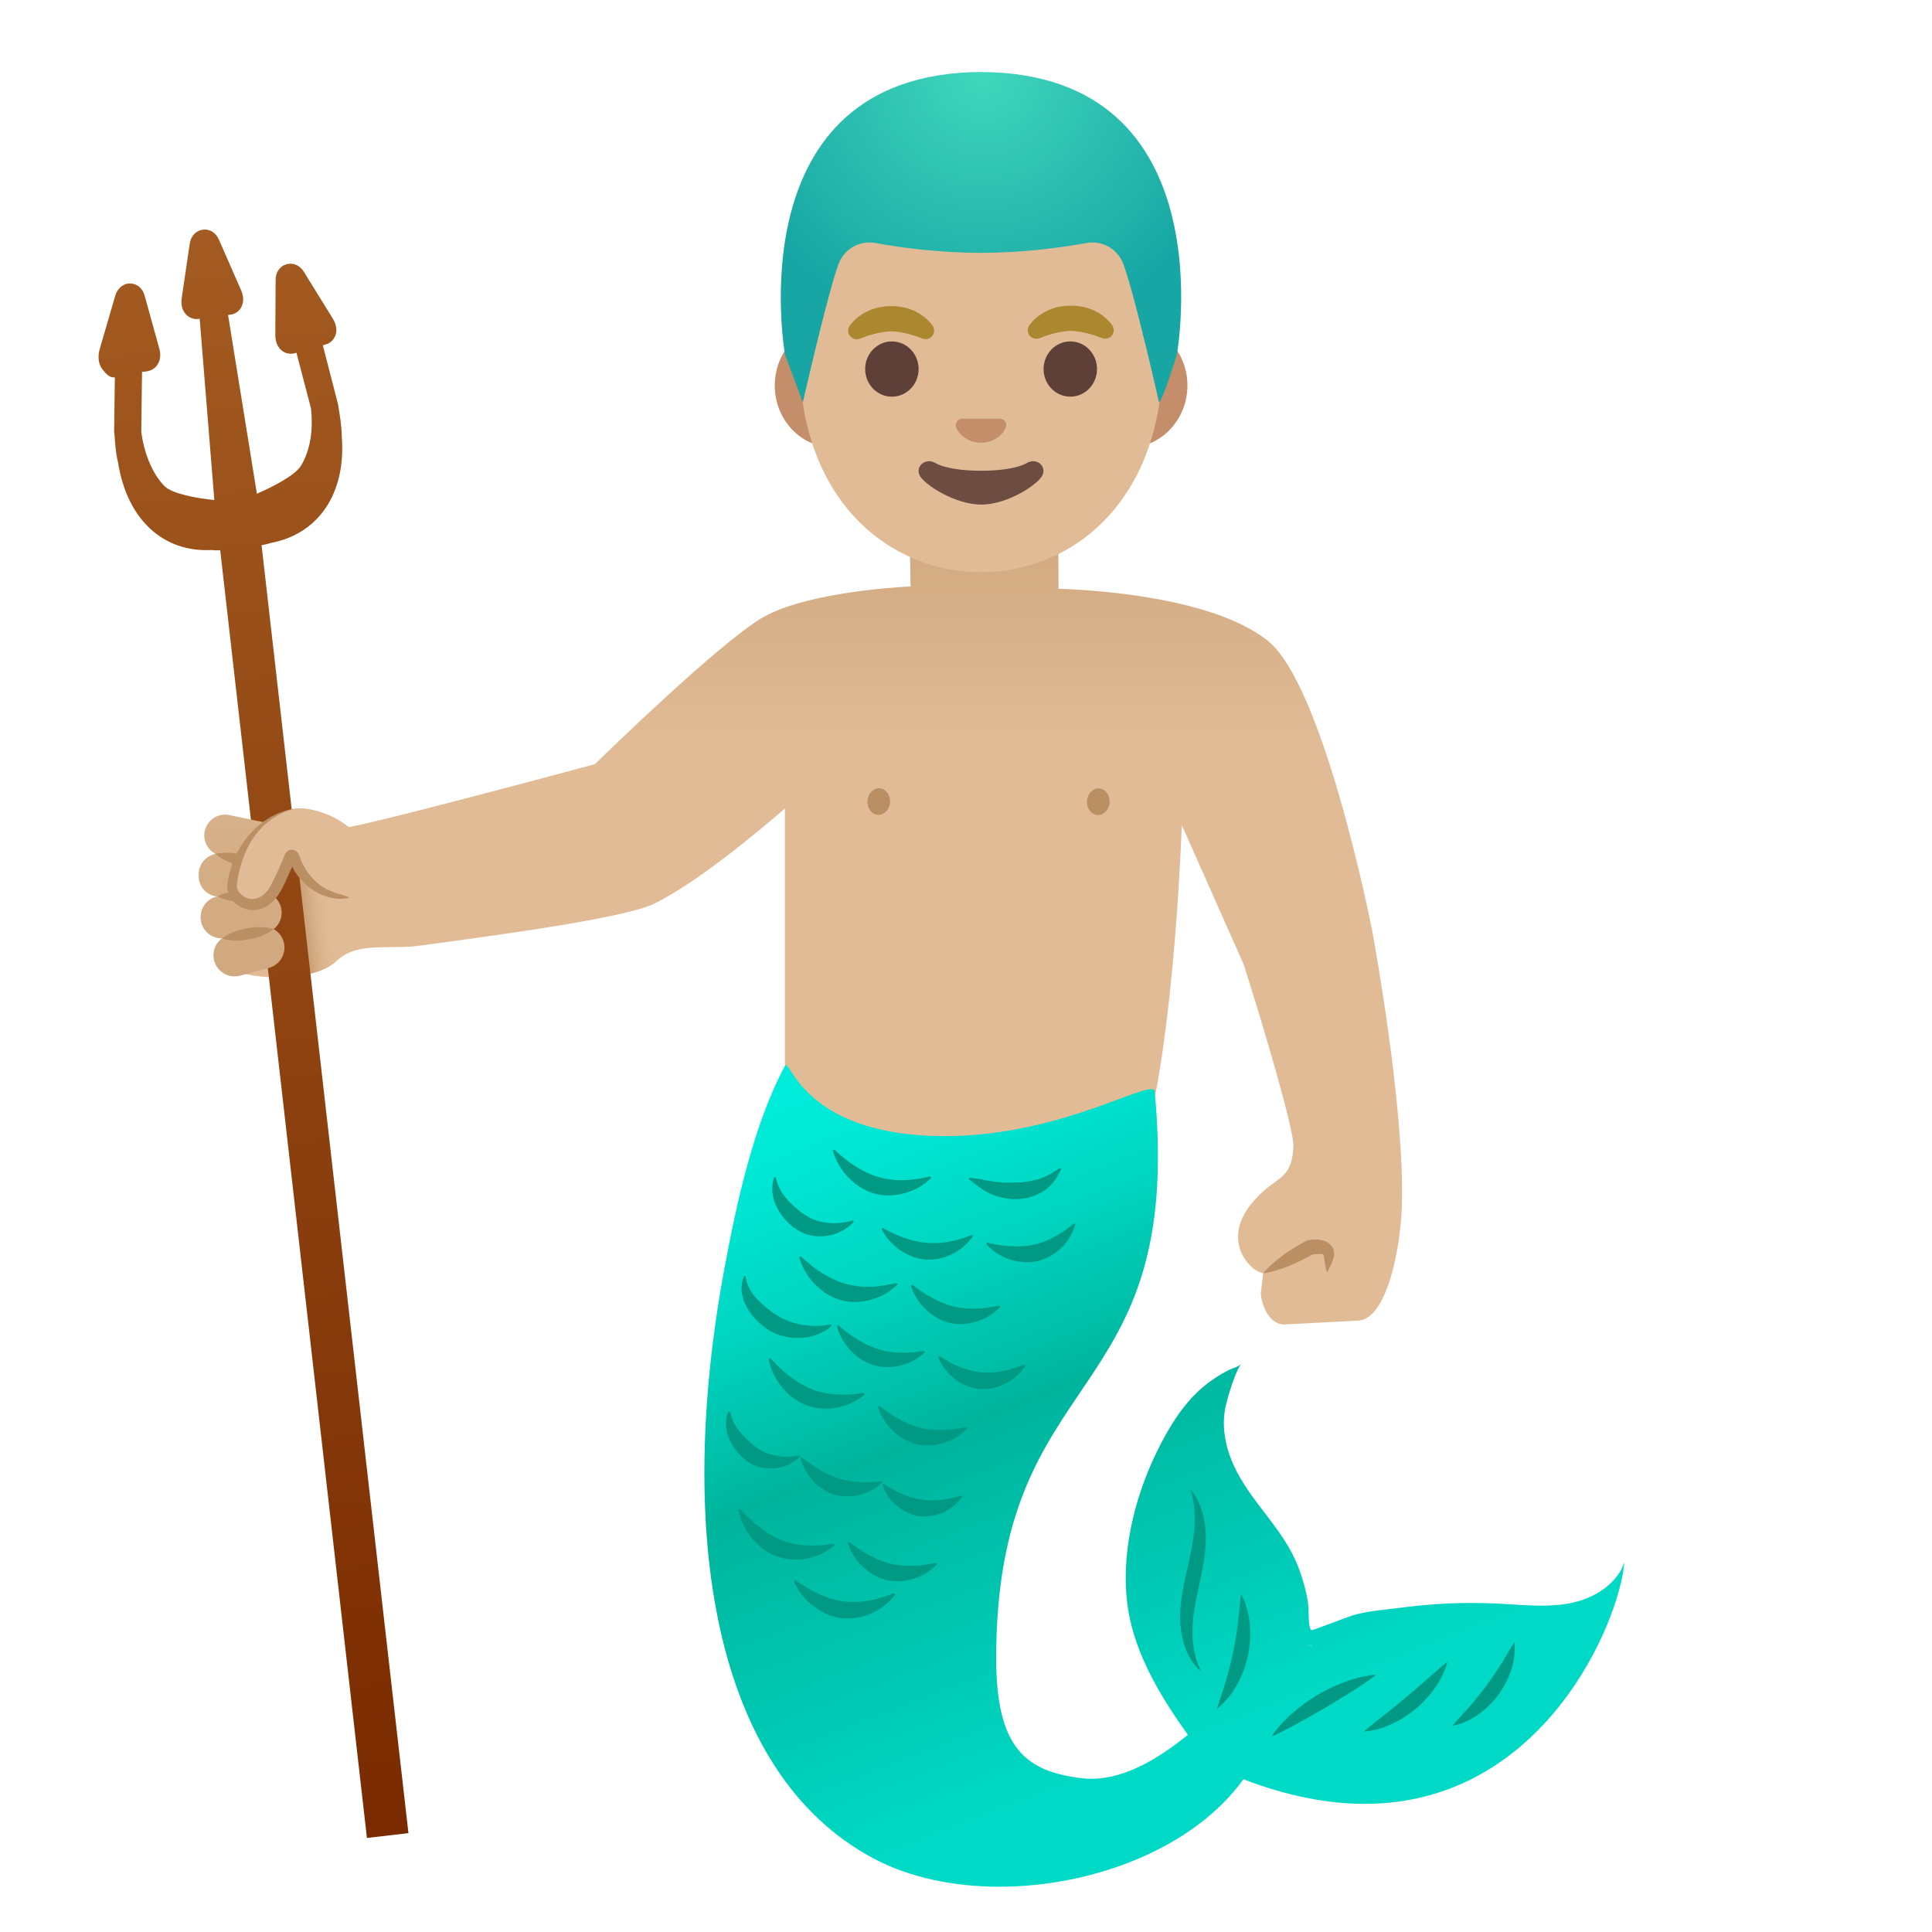 <svg enable-background="new 0 0 128 128" version="1.1" viewBox="0 0 128 128" xmlns="http://www.w3.org/2000/svg"><linearGradient id="g" x1="53.806" x2="53.806" y1="103.06" y2="58.889" gradientTransform="matrix(1 0 0 -1 0 130)" gradientUnits="userSpaceOnUse"><stop stop-color="#CCA47A" offset=".091"/><stop stop-color="#E0BB95" offset=".512"/></linearGradient><path d="m92.88 79.82c-0.09 3.06-1.03 7.47-2.82 7.67l-4.98 0.26c-0.97 0-1.49-1.23-1.55-2.06l0.16-1.34c-0.18-0.04-0.37-0.11-0.54-0.23-0.36-0.24-1.05-0.96-1.12-2-0.07-1.08 0.51-2.18 1.74-3.26 0.2-0.18 0.41-0.33 0.62-0.48 0.72-0.52 1.24-0.9 1.3-2.43 0.05-1.08-1.94-7.8-3.29-12.05l-4.1-9.23c-0.51 12.23-1.8 18.07-1.81 18.13-0.03 0.11-0.09 0.2-0.17 0.27l-13.92 11.47c-0.11 0.09-0.24 0.13-0.38 0.11-0.13-0.01-0.26-0.08-0.34-0.19l-9.58-12.75c-0.06-0.09-0.1-0.19-0.1-0.3v-17.84c-1.93 1.65-5.73 4.84-8.61 6.28-1.82 0.92-9.51 1.99-15.57 2.8-1.38 0.19-2.76 0-3.93 0.23-0.59 0.12-1.13 0.35-1.58 0.78-0.55 0.53-1.44 0.83-2.42 0.98-2 0.31-4.34-0.06-4.73-0.64-0.67-0.99-0.39-3.56-0.33-5.28 0.12-3.33 4.95-5.16 8.3-3.93 1.64-0.26 11.22-2.8 16.28-4.16 0.95-0.93 8.13-7.9 11-9.65 2.65-1.61 8.22-2.04 9.92-2.13l-0.2-10.03c0-0.15 0.06-0.29 0.16-0.38 0.11-0.1 0.25-0.15 0.4-0.13l8.96 1.02c0.25 0.03 0.44 0.24 0.44 0.5l0.04 9.18c2.09 0.06 10.15 0.5 13.85 3.43 3.68 2.92 6.8 18.55 6.93 19.21v0.01c0.09 0.47 2.15 11.68 1.97 18.16z" fill="url(#g)"/><path d="m74.82 21.44h-19.64c-2.12 0-3.85 1.85-3.85 4.1 0 2.26 1.73 4.1 3.85 4.1h19.64c2.12 0 3.85-1.85 3.85-4.1 0-2.26-1.74-4.1-3.85-4.1z" fill="#C48E6A"/><path d="m65 7.3c-6.25 0-12.04 6.69-12.04 16.31 0 9.57 5.97 14.3 12.04 14.3s12.04-4.73 12.04-14.3c0-9.63-5.79-16.31-12.04-16.31z" fill="#E0BB95"/><g fill="#5D4037"><ellipse cx="59.09" cy="24.45" rx="1.77" ry="1.83"/><ellipse cx="70.91" cy="24.45" rx="1.77" ry="1.83"/></g><path d="m66.39 27.77c-0.04-0.02-0.08-0.02-0.12-0.03h-2.54c-0.04 0-0.08 0.01-0.12 0.03-0.23 0.09-0.36 0.33-0.25 0.59 0.11 0.25 0.61 0.97 1.63 0.97s1.53-0.71 1.63-0.97c0.12-0.26 0-0.5-0.23-0.59z" fill="#C48E6A"/><path d="m68.02 30.68c-1.14 0.68-4.9 0.68-6.04 0-0.66-0.39-1.33 0.21-1.06 0.8s2.32 1.95 4.09 1.95 3.79-1.36 4.06-1.95c0.27-0.6-0.39-1.19-1.05-0.8z" fill="#6D4C41"/><radialGradient id="i" cx="65.093" cy="4.178" r="17.55" gradientTransform="translate(0 .677)" gradientUnits="userSpaceOnUse"><stop stop-color="#40D7BC" offset="0"/><stop stop-color="#17A6A4" offset="1"/></radialGradient><path d="m65.01 4.77c-0.01 0-0.01 0 0 0h-0.01c-16.33 0.08-12.99 18.73-12.99 18.73l1.18 3.16s1.64-7.22 2.37-9.18c0.37-0.99 1.4-1.57 2.44-1.38 1.6 0.29 4.15 0.65 6.96 0.65h0.06c2.81 0 5.36-0.36 6.96-0.65 1.04-0.19 2.07 0.39 2.44 1.38 0.74 1.96 2.37 9.18 2.37 9.18 0.31-0.31 1.18-3.16 1.18-3.16s3.36-18.65-12.96-18.73z" fill="url(#i)"/><linearGradient id="h" x1="62.931" x2="80.843" y1="62.06" y2="15.493" gradientTransform="matrix(1 0 0 -1 0 130)" gradientUnits="userSpaceOnUse"><stop stop-color="#00ECDA" offset="0"/><stop stop-color="#00E6D4" offset=".114"/><stop stop-color="#00D6C1" offset=".273"/><stop stop-color="#00BBA4" offset=".459"/><stop stop-color="#00B49C" offset=".5"/><stop stop-color="#00D9C5" offset="1"/></linearGradient><path d="m104.65 106.06c-0.2 0.06-0.4 0.11-0.6 0.15-0.63 0.13-1.28 0.17-1.92 0.17-0.91 0-1.83-0.08-2.74-0.13-0.63-0.03-1.25-0.05-1.88-0.05-1.56 0-3.12 0.11-4.67 0.31-1.07 0.14-2.19 0.21-3.22 0.51-0.26 0.08-2.6 0.98-2.69 0.98-0.3 0-0.19-1.34-0.28-1.9-0.13-0.76-0.33-1.47-0.6-2.19-0.98-2.65-3.24-4.39-4.36-6.93-0.52-1.18-0.77-2.53-0.49-3.8 0.15-0.68 0.68-2.43 1.05-2.83-0.18 0.2-0.58 0.29-0.82 0.41-0.64 0.32-1.24 0.72-1.78 1.18-1.29 1.11-2.2 2.61-2.95 4.13-1.56 3.13-2.51 7.04-1.96 10.55 0.48 3.05 2.2 5.85 3.96 8.32-1.87 1.51-4.11 2.91-6.4 2.91-0.21 0-0.42-0.01-0.63-0.04-3.67-0.44-5.67-1.94-5.67-7.94 0-19.75 12.5-16.44 10.5-37.56-0.01-0.11-0.09-0.15-0.24-0.15-1.19 0-6.69 3.11-13.65 3.11-0.34 0-0.69-0.01-1.03-0.02-8.04-0.36-9.13-4.68-9.51-4.68-0.02 0-0.05 0.02-0.07 0.06-2.06 3.82-3.21 9.12-4 13.38-3.25 17.46-0.78 33.46 9.88 39.12 2.39 1.27 5.31 1.87 8.33 1.87 6.25 0 12.91-2.58 16.17-7.12 2.97 1.14 5.64 1.63 8.03 1.63 11.86 0 16.87-12.02 17.21-15.99-0.45 1.27-1.66 2.14-2.97 2.54zm-17.75 2.94h0.05c-0.02 0.01-0.03 0.01-0.05 0.01h-0.27v-0.01h0.27z" fill="url(#h)"/><path d="m51.4 78.01s0.03 0.15 0.1 0.37c0.07 0.2 0.2 0.47 0.37 0.72 0.18 0.26 0.4 0.51 0.67 0.76 0.12 0.13 0.29 0.23 0.42 0.36 0.14 0.12 0.3 0.23 0.46 0.32 0.01 0.01 0.22 0.14 0.22 0.13 0.04 0.03 0.12 0.06 0.19 0.09 0.15 0.04 0.3 0.13 0.47 0.16 0.33 0.08 0.67 0.12 0.99 0.12 0.32-0.01 0.62-0.04 0.84-0.09 0.23-0.05 0.37-0.09 0.37-0.09l0.08 0.08s-0.08 0.1-0.25 0.24c-0.17 0.15-0.43 0.34-0.79 0.49-0.35 0.15-0.8 0.25-1.29 0.24-0.48-0.01-1.01-0.15-1.44-0.43-0.87-0.56-1.46-1.48-1.6-2.24-0.15-0.77 0.11-1.28 0.08-1.26l0.11 0.03z" fill="#009984"/><path d="m58.49 81.36s0.12 0.06 0.32 0.17c0.18 0.09 0.45 0.22 0.73 0.34 0.29 0.12 0.6 0.22 0.91 0.31 0.16 0.05 0.32 0.06 0.48 0.1 0.16 0.03 0.31 0.05 0.47 0.06 0.01 0.01 0.24 0.03 0.25 0.02 0.05 0.01 0.14 0 0.22 0 0.16-0.02 0.32 0 0.48-0.02 0.32-0.03 0.64-0.09 0.94-0.16 0.59-0.15 1.1-0.36 1.1-0.36l0.09 0.06s-0.06 0.1-0.19 0.25c-0.13 0.16-0.32 0.37-0.6 0.58s-0.63 0.41-1.04 0.56c-0.41 0.14-0.89 0.21-1.35 0.18-0.94-0.09-1.77-0.61-2.24-1.11-0.24-0.25-0.41-0.48-0.51-0.66-0.1-0.17-0.15-0.27-0.15-0.27l0.09-0.05z" fill="#009984"/><path d="m60.46 85.12s0.1 0.08 0.29 0.22c0.16 0.12 0.41 0.29 0.66 0.45 0.27 0.16 0.56 0.31 0.85 0.45 0.15 0.07 0.31 0.11 0.45 0.18 0.15 0.06 0.3 0.1 0.45 0.13 0.01 0.01 0.23 0.06 0.25 0.06 0.05 0.01 0.13 0.02 0.21 0.03 0.16 0.01 0.32 0.05 0.48 0.05 0.32 0.02 0.65 0.01 0.96-0.01 0.6-0.05 1.14-0.18 1.14-0.18l0.08 0.08s-0.08 0.09-0.23 0.22c-0.15 0.14-0.38 0.31-0.68 0.48-0.3 0.16-0.69 0.31-1.12 0.39s-0.91 0.07-1.36-0.03c-0.92-0.23-1.65-0.88-2.04-1.45-0.2-0.28-0.33-0.54-0.4-0.73-0.08-0.19-0.11-0.29-0.11-0.29l0.12-0.05z" fill="#009984"/><path d="m65.42 82.33s0.13 0.03 0.35 0.08c0.2 0.04 0.49 0.09 0.79 0.13 0.31 0.03 0.64 0.04 0.96 0.04 0.16 0 0.33-0.04 0.49-0.04 0.16-0.01 0.32-0.04 0.46-0.08 0.01 0 0.24-0.04 0.25-0.05 0.05-0.01 0.13-0.04 0.2-0.06 0.14-0.06 0.31-0.09 0.45-0.17 0.3-0.13 0.58-0.28 0.85-0.44 0.25-0.16 0.49-0.33 0.65-0.46 0.17-0.14 0.27-0.22 0.27-0.22l0.11 0.03s-0.03 0.11-0.1 0.3-0.19 0.46-0.38 0.75c-0.2 0.29-0.47 0.59-0.83 0.85-0.35 0.26-0.79 0.47-1.24 0.57-0.93 0.2-1.88-0.07-2.48-0.42-0.3-0.17-0.53-0.36-0.67-0.5-0.15-0.14-0.22-0.23-0.22-0.23l0.09-0.08z" fill="#009984"/><path d="m49.4 84.55c0.01-0.01 0.01 0.17 0.08 0.39 0.06 0.21 0.19 0.49 0.37 0.75 0.09 0.13 0.21 0.26 0.32 0.39 0.13 0.12 0.27 0.26 0.41 0.39 0.15 0.13 0.31 0.25 0.47 0.38 0.15 0.13 0.36 0.25 0.51 0.34 0.13 0.09 0.18 0.11 0.25 0.15 0.08 0.03 0.17 0.08 0.26 0.11 0.17 0.08 0.36 0.15 0.55 0.2 0.19 0.03 0.38 0.11 0.57 0.13s0.37 0.05 0.55 0.06c0.35 0.02 0.67 0 0.91-0.03s0.39-0.06 0.39-0.06l0.07 0.09s-0.1 0.09-0.3 0.23-0.5 0.3-0.89 0.42-0.87 0.18-1.38 0.14-1.06-0.18-1.53-0.46c-0.94-0.57-1.65-1.49-1.82-2.31-0.1-0.4-0.06-0.76 0-0.99 0.06-0.24 0.12-0.35 0.12-0.35l0.09 0.03z" fill="#009984"/><path d="m55.53 87.8s0.1 0.08 0.28 0.23c0.16 0.13 0.39 0.31 0.64 0.48 0.26 0.17 0.54 0.34 0.83 0.5 0.14 0.08 0.3 0.13 0.44 0.2 0.15 0.07 0.3 0.12 0.45 0.16 0.01 0.01 0.23 0.08 0.24 0.08 0.05 0.02 0.13 0.03 0.21 0.05 0.16 0.02 0.31 0.07 0.48 0.08 0.32 0.04 0.65 0.05 0.96 0.04 0.3-0.01 0.59-0.04 0.8-0.07 0.22-0.03 0.35-0.05 0.35-0.05l0.08 0.08s-0.08 0.08-0.24 0.21-0.39 0.29-0.71 0.44c-0.62 0.3-1.58 0.49-2.49 0.21-0.9-0.28-1.6-0.97-1.96-1.56-0.18-0.29-0.3-0.56-0.36-0.75-0.07-0.19-0.09-0.3-0.09-0.3l0.09-0.03z" fill="#009984"/><path d="m62.25 89.85s0.11 0.07 0.3 0.19c0.17 0.1 0.42 0.24 0.68 0.37 0.27 0.12 0.57 0.24 0.86 0.33 0.15 0.05 0.3 0.06 0.45 0.11 0.15 0.03 0.29 0.05 0.44 0.06 0.19 0.02 0.28 0.03 0.44 0.03 0.15-0.02 0.3 0 0.46-0.02 0.31-0.03 0.62-0.09 0.91-0.16 0.57-0.15 1.07-0.36 1.07-0.36l0.09 0.06s-0.06 0.1-0.18 0.25c-0.12 0.16-0.31 0.37-0.57 0.58s-0.61 0.42-1.01 0.56-0.86 0.21-1.32 0.18c-0.93-0.1-1.71-0.65-2.14-1.17-0.22-0.26-0.36-0.5-0.45-0.68s-0.13-0.28-0.13-0.28l0.1-0.05z" fill="#009984"/><path d="m48.38 93.55s0.03 0.15 0.09 0.35c0.06 0.18 0.18 0.44 0.33 0.67 0.17 0.24 0.36 0.47 0.59 0.7 0.11 0.12 0.26 0.22 0.37 0.34 0.13 0.11 0.26 0.22 0.4 0.31 0 0 0.19 0.14 0.19 0.13 0.03 0.02 0.1 0.06 0.16 0.09 0.13 0.05 0.26 0.14 0.4 0.17 0.29 0.09 0.59 0.16 0.89 0.19 0.29 0.02 0.58 0.01 0.78-0.02 0.22-0.03 0.35-0.05 0.35-0.05l0.08 0.08s-0.08 0.09-0.25 0.21c-0.16 0.13-0.42 0.29-0.75 0.41-0.34 0.12-0.75 0.19-1.2 0.15-0.44-0.03-0.92-0.19-1.32-0.47-0.77-0.57-1.28-1.44-1.37-2.15-0.1-0.72 0.16-1.18 0.14-1.17l0.12 0.06z" fill="#009984"/><path d="m53.13 96.56s0.1 0.08 0.27 0.21c0.15 0.11 0.38 0.27 0.61 0.43 0.24 0.15 0.51 0.3 0.77 0.43 0.13 0.07 0.28 0.11 0.4 0.18 0.13 0.06 0.27 0.1 0.4 0.14 0 0.01 0.21 0.07 0.22 0.07 0.04 0.02 0.11 0.03 0.19 0.04 0.14 0.01 0.28 0.07 0.43 0.08 0.29 0.04 0.59 0.06 0.87 0.07 0.56 0 1.08-0.07 1.08-0.07l0.08 0.08s-0.08 0.08-0.22 0.19c-0.14 0.12-0.36 0.27-0.65 0.41-0.57 0.28-1.47 0.45-2.31 0.2-0.84-0.26-1.48-0.9-1.81-1.44-0.17-0.27-0.28-0.52-0.34-0.7s-0.09-0.28-0.09-0.28l0.1-0.04z" fill="#009984"/><path d="m58.55 98.31s0.1 0.07 0.28 0.18c0.16 0.1 0.39 0.23 0.63 0.35 0.25 0.12 0.52 0.23 0.78 0.32 0.13 0.05 0.27 0.06 0.4 0.11 0.13 0.04 0.26 0.06 0.38 0.07 0.18 0.03 0.24 0.04 0.39 0.05 0.13-0.01 0.27 0.02 0.41 0.01 0.28-0.01 0.56-0.03 0.84-0.07 0.53-0.09 1.02-0.25 1.02-0.25l0.09 0.07s-0.06 0.09-0.18 0.22c-0.12 0.14-0.3 0.33-0.55 0.51s-0.58 0.36-0.96 0.47-0.81 0.15-1.23 0.1c-0.85-0.14-1.55-0.7-1.92-1.19-0.19-0.25-0.31-0.48-0.38-0.65s-0.1-0.26-0.1-0.26l0.1-0.04z" fill="#009984"/><path d="m55.28 76.17s0.11 0.1 0.29 0.26c0.17 0.15 0.42 0.35 0.69 0.56 0.28 0.2 0.6 0.4 0.93 0.58 0.16 0.09 0.35 0.15 0.51 0.24 0.17 0.07 0.34 0.13 0.52 0.17 0.02 0.01 0.25 0.08 0.28 0.08 0.06 0.02 0.16 0.03 0.25 0.05 0.18 0.01 0.37 0.06 0.55 0.07 0.37 0.02 0.74 0.01 1.08-0.02 0.34-0.04 0.65-0.09 0.88-0.14 0.24-0.05 0.37-0.08 0.37-0.08l0.08 0.08s-0.09 0.09-0.26 0.24-0.43 0.34-0.77 0.51-0.78 0.32-1.26 0.39-1.01 0.05-1.51-0.09c-1.01-0.29-1.8-1.05-2.21-1.69-0.21-0.32-0.34-0.62-0.42-0.83s-0.11-0.33-0.11-0.33l0.11-0.05z" fill="#009984"/><path d="m64.25 78.03s0.14 0.01 0.36 0.04c0.21 0.03 0.52 0.08 0.83 0.15 0.32 0.05 0.65 0.1 0.97 0.12 0.16 0.02 0.33 0 0.49 0.01s0.36-0.01 0.51-0.01c0.12 0 0.22 0 0.27-0.01 0.07 0 0.16-0.02 0.23-0.03 0.16-0.02 0.31-0.03 0.46-0.07 0.14-0.05 0.3-0.06 0.44-0.11s0.28-0.1 0.42-0.16c0.26-0.12 0.51-0.27 0.69-0.38 0.19-0.12 0.29-0.19 0.29-0.19l0.1 0.04s-0.04 0.11-0.13 0.28c-0.09 0.18-0.23 0.43-0.46 0.69-0.22 0.26-0.54 0.52-0.93 0.71s-0.85 0.3-1.31 0.33c-0.93 0.06-1.84-0.26-2.4-0.65-0.57-0.38-0.9-0.69-0.9-0.69l0.07-0.07z" fill="#009984"/><path d="m53.05 83.23s0.11 0.1 0.29 0.26c0.17 0.15 0.42 0.35 0.69 0.56 0.28 0.2 0.6 0.4 0.93 0.58 0.16 0.09 0.35 0.15 0.51 0.24 0.17 0.07 0.34 0.13 0.52 0.17 0.02 0.01 0.25 0.08 0.28 0.08 0.06 0.02 0.16 0.03 0.25 0.05 0.18 0.01 0.37 0.06 0.55 0.07 0.37 0.02 0.74 0.01 1.08-0.02 0.34-0.04 0.65-0.09 0.88-0.14 0.24-0.05 0.37-0.08 0.37-0.08l0.08 0.08s-0.09 0.09-0.26 0.24-0.43 0.34-0.77 0.51-0.78 0.32-1.26 0.39-1.01 0.05-1.51-0.09c-1.01-0.29-1.8-1.05-2.21-1.69-0.21-0.32-0.34-0.62-0.42-0.83s-0.11-0.33-0.11-0.33l0.11-0.05z" fill="#009984"/><path d="m58.28 93.16s0.1 0.08 0.29 0.22c0.16 0.12 0.41 0.29 0.66 0.45 0.27 0.16 0.56 0.31 0.85 0.45 0.15 0.07 0.31 0.11 0.45 0.18 0.15 0.06 0.3 0.1 0.45 0.13 0.01 0.01 0.23 0.06 0.25 0.06 0.05 0.01 0.13 0.02 0.21 0.03 0.16 0.01 0.32 0.05 0.48 0.05 0.32 0.02 0.65 0.01 0.96-0.01 0.6-0.05 1.14-0.18 1.14-0.18l0.08 0.08s-0.08 0.09-0.23 0.22c-0.15 0.14-0.38 0.31-0.68 0.48-0.3 0.16-0.69 0.31-1.12 0.39s-0.91 0.07-1.36-0.03c-0.92-0.23-1.65-0.88-2.04-1.45-0.2-0.28-0.33-0.54-0.4-0.73-0.08-0.19-0.11-0.29-0.11-0.29l0.12-0.05z" fill="#009984"/><path d="m51.05 89.99s0.1 0.1 0.27 0.29c0.15 0.16 0.39 0.39 0.64 0.61 0.26 0.23 0.57 0.45 0.88 0.66 0.15 0.11 0.33 0.18 0.49 0.28 0.16 0.09 0.33 0.17 0.5 0.22 0.01 0.01 0.25 0.1 0.28 0.1 0.06 0.02 0.15 0.05 0.24 0.07 0.18 0.03 0.36 0.1 0.54 0.11 0.37 0.05 0.74 0.07 1.08 0.07 0.34-0.01 0.65-0.03 0.88-0.07 0.24-0.03 0.38-0.05 0.38-0.05l0.07 0.09s-0.1 0.09-0.28 0.22-0.46 0.3-0.82 0.45c-0.36 0.14-0.8 0.26-1.29 0.28-0.48 0.03-1.01-0.05-1.5-0.22-0.98-0.38-1.71-1.2-2.06-1.88-0.18-0.34-0.29-0.64-0.35-0.86s-0.08-0.34-0.08-0.34l0.13-0.03z" fill="#009984"/><path d="m56.28 102.16s0.1 0.08 0.29 0.22c0.16 0.12 0.41 0.29 0.66 0.45 0.27 0.16 0.56 0.31 0.85 0.45 0.15 0.07 0.31 0.11 0.45 0.18 0.15 0.06 0.3 0.1 0.45 0.13 0.01 0.01 0.23 0.06 0.25 0.06 0.05 0.01 0.13 0.02 0.21 0.03 0.16 0.01 0.32 0.05 0.48 0.05 0.32 0.02 0.65 0.01 0.96-0.01 0.6-0.05 1.14-0.18 1.14-0.18l0.08 0.08s-0.08 0.09-0.23 0.22c-0.15 0.14-0.38 0.31-0.68 0.48-0.3 0.16-0.69 0.31-1.12 0.39s-0.91 0.07-1.36-0.03c-0.92-0.23-1.65-0.88-2.04-1.45-0.2-0.28-0.33-0.54-0.4-0.73-0.08-0.19-0.11-0.29-0.11-0.29l0.12-0.05z" fill="#009984"/><path d="m49.05 99.99s0.1 0.1 0.27 0.29c0.15 0.16 0.39 0.39 0.64 0.61 0.26 0.23 0.57 0.45 0.88 0.66 0.15 0.11 0.33 0.18 0.49 0.28 0.16 0.09 0.33 0.17 0.5 0.22 0.01 0.01 0.25 0.1 0.28 0.1 0.06 0.02 0.15 0.05 0.24 0.07 0.18 0.03 0.36 0.1 0.54 0.11 0.37 0.05 0.74 0.07 1.08 0.07 0.34-0.01 0.65-0.03 0.88-0.07 0.24-0.03 0.38-0.05 0.38-0.05l0.07 0.09s-0.1 0.09-0.28 0.22-0.46 0.3-0.82 0.45c-0.36 0.14-0.8 0.26-1.29 0.28-0.48 0.03-1.01-0.05-1.5-0.22-0.98-0.38-1.71-1.2-2.06-1.88-0.18-0.34-0.29-0.64-0.35-0.86s-0.08-0.34-0.08-0.34l0.13-0.03z" fill="#009984"/><path d="m52.69 104.69s0.12 0.08 0.32 0.22c0.19 0.12 0.47 0.29 0.76 0.46 0.31 0.16 0.65 0.31 1 0.45 0.17 0.07 0.36 0.1 0.54 0.16 0.18 0.05 0.36 0.09 0.54 0.1 0.02 0.01 0.26 0.04 0.29 0.04 0.07 0.01 0.16 0.01 0.25 0.01 0.18-0.01 0.37 0.02 0.56-0.01 0.37-0.03 0.73-0.09 1.07-0.17 0.33-0.09 0.63-0.18 0.85-0.26 0.23-0.09 0.36-0.13 0.36-0.13l0.09 0.07s-0.07 0.1-0.22 0.27-0.38 0.4-0.7 0.62-0.72 0.43-1.19 0.56c-0.46 0.13-1 0.18-1.51 0.12-1.04-0.15-1.93-0.79-2.43-1.37-0.25-0.29-0.43-0.56-0.53-0.76-0.11-0.2-0.15-0.31-0.15-0.31l0.1-0.07z" fill="#009984"/><path d="m84.24 115.05s0.28-0.45 0.82-1.01 1.35-1.22 2.23-1.75c0.89-0.52 1.86-0.92 2.61-1.11 0.75-0.21 1.28-0.23 1.28-0.23s-0.41 0.34-1.05 0.75c-0.63 0.42-1.48 0.94-2.34 1.45-0.86 0.5-1.72 0.99-2.4 1.34-0.65 0.36-1.15 0.56-1.15 0.56z" fill="#009984"/><path d="m90.36 114.72s0.37-0.33 0.9-0.74c0.54-0.42 1.23-0.97 1.9-1.54 0.68-0.56 1.34-1.15 1.85-1.6s0.89-0.75 0.89-0.75-0.1 0.48-0.44 1.11c-0.33 0.63-0.93 1.4-1.66 2.01-0.37 0.3-0.76 0.58-1.16 0.79-0.39 0.21-0.77 0.38-1.12 0.49-0.67 0.21-1.16 0.23-1.16 0.23z" fill="#009984"/><path d="m96.21 114.34s0.07-0.09 0.21-0.24c0.13-0.14 0.32-0.35 0.55-0.6 0.44-0.48 0.99-1.12 1.49-1.8 0.5-0.67 0.96-1.38 1.29-1.94s0.58-0.97 0.58-0.97 0.08 0.47-0.04 1.16c-0.05 0.35-0.17 0.74-0.34 1.15s-0.42 0.81-0.68 1.2c-0.29 0.37-0.61 0.72-0.95 1s-0.68 0.51-1 0.66c-0.65 0.33-1.11 0.38-1.11 0.38z" fill="#009984"/><path d="m80.63 113.2s0.03-0.13 0.11-0.34c0.07-0.21 0.16-0.5 0.28-0.86 0.23-0.7 0.49-1.62 0.68-2.55 0.2-0.93 0.32-1.87 0.39-2.61 0.07-0.73 0.13-1.25 0.13-1.25s0.27 0.45 0.45 1.22c0.1 0.38 0.15 0.83 0.16 1.32s-0.05 1.01-0.14 1.53c-0.12 0.51-0.27 1.01-0.48 1.46-0.21 0.44-0.43 0.84-0.67 1.15-0.49 0.63-0.91 0.93-0.91 0.93z" fill="#009984"/><path d="m79.59 110.75s-0.16-0.12-0.39-0.39-0.52-0.71-0.71-1.3c-0.2-0.59-0.31-1.31-0.3-2.08 0.01-0.39 0.04-0.77 0.1-1.17 0.06-0.39 0.13-0.78 0.21-1.17 0.17-0.77 0.35-1.51 0.48-2.21 0.12-0.69 0.18-1.34 0.18-1.9-0.01-0.56-0.08-1.03-0.16-1.36s-0.15-0.52-0.15-0.52 0.14 0.14 0.33 0.44 0.42 0.77 0.55 1.37c0.14 0.6 0.19 1.32 0.13 2.09-0.05 0.76-0.22 1.54-0.37 2.3-0.09 0.38-0.17 0.75-0.24 1.12-0.06 0.36-0.14 0.73-0.18 1.07-0.08 0.69-0.09 1.34-0.02 1.89 0.06 0.55 0.2 1.01 0.32 1.33 0.12 0.3 0.22 0.49 0.22 0.49z" fill="#009984"/><linearGradient id="b" x1="20.262" x2="23.257" y1="69.25" y2="69.588" gradientTransform="matrix(1 0 0 -1 0 130)" gradientUnits="userSpaceOnUse"><stop stop-color="#CCA47A" offset="0"/><stop stop-color="#E0BB95" stop-opacity="0" offset=".575"/></linearGradient><path d="m23.89 62.88c-0.59 0.12-1.13 0.35-1.58 0.78-0.55 0.53-1.44 0.83-2.42 0.98l-0.78 0.04 0.16-7.67s1.42 2.49 3.9 2.46l0.72 3.41z" fill="url(#b)"/><linearGradient id="a" x1="13.504" x2="26.062" y1="114.79" y2="9.584" gradientTransform="matrix(1 0 0 -1 0 130)" gradientUnits="userSpaceOnUse"><stop stop-color="#A35B21" offset="0"/><stop stop-color="#7A2B00" offset="1"/></linearGradient><path d="m17.33 36.12c0.25-0.05 0.48-0.1 0.58-0.14 3.23-0.6 5.04-3.34 4.73-7.1 0-0.64-0.13-1.38-0.2-1.82-0.02-0.12-0.03-0.21-0.04-0.26l-1.01-3.92 0.34-0.11c0.24-0.12 0.43-0.34 0.51-0.6 0.1-0.32 0.03-0.7-0.19-1.06l-1.91-3.09c-0.35-0.57-0.92-0.64-1.3-0.46-0.18 0.08-0.57 0.34-0.58 0.99l-0.02 3.64c0 0.46 0.16 0.83 0.45 1.05 0.24 0.19 0.56 0.24 0.84 0.16l0.11-0.03 0.96 3.67c0.17 1.47-0.06 2.82-0.65 3.8-0.36 0.62-1.81 1.39-2.93 1.87l-1.91-11.84 0.3-0.05c0.27-0.08 0.49-0.27 0.6-0.52 0.15-0.31 0.13-0.69-0.04-1.08l-1.46-3.33c-0.27-0.62-0.83-0.77-1.23-0.64-0.18 0.06-0.61 0.25-0.71 0.9l-0.53 3.59c-0.07 0.45 0.04 0.85 0.3 1.11 0.22 0.22 0.53 0.32 0.81 0.28l0.08-0.01 0.97 12.01c-1.2-0.12-2.81-0.42-3.31-0.93-0.77-0.78-1.35-2.15-1.53-3.6l0.05-3.97 0.23-0.01 0.13-0.03c0.27-0.04 0.52-0.2 0.67-0.44 0.25-0.38 0.18-0.84 0.11-1.07l-0.97-3.5c-0.18-0.64-0.69-0.85-1.12-0.79-0.19 0.03-0.65 0.2-0.83 0.82l-1.03 3.54c-0.13 0.44-0.08 0.95 0.14 1.25 0.18 0.25 0.46 0.6 0.76 0.6h0.11l-0.05 3.69 0.01-0.09c0.01 0.05 0.01 0.14 0.02 0.25 0.03 0.45 0.08 1.2 0.23 1.78 0.59 3.77 2.98 5.98 6.2 5.81 0.15 0.02 0.34 0.03 0.57 0.02l9.72 85.31 2.75-0.32-9.73-85.33z" fill="url(#a)"/><path d="m83.69 84.36c0.4-0.48 0.86-0.86 1.33-1.21 0.48-0.34 0.97-0.65 1.49-0.92l0.07-0.04 0.05-0.01c0.29-0.06 0.55-0.08 0.85-0.03 0.28 0.04 0.72 0.2 0.86 0.64 0.07 0.2 0.05 0.37 0.02 0.52-0.04 0.13-0.08 0.23-0.12 0.34-0.09 0.22-0.19 0.44-0.32 0.66-0.09-0.24-0.12-0.48-0.16-0.72-0.02-0.11-0.02-0.25-0.04-0.34-0.02-0.08-0.04-0.14-0.07-0.15-0.04-0.01-0.1-0.03-0.27-0.03-0.15 0.01-0.37 0.03-0.52 0.07l0.12-0.05c-0.5 0.3-1.03 0.55-1.57 0.78-0.54 0.21-1.1 0.4-1.72 0.49z" fill="#BA8F63"/><linearGradient id="f" x1="16.524" x2="16.524" y1="102.14" y2="59.909" gradientTransform="matrix(.995 -.103 -.103 -.995 6.994 131.69)" gradientUnits="userSpaceOnUse"><stop stop-color="#E0BB95" offset=".264"/><stop stop-color="#CCA47A" offset="1"/></linearGradient><path d="m18.8 62.42c0.2 0.74-0.25 1.51-0.99 1.71l-1.91 0.51c-0.74 0.2-1.51-0.25-1.71-0.99s0.24-1.51 0.99-1.71l1.91-0.51c0.74-0.21 1.51 0.24 1.71 0.99z" fill="url(#f)"/><linearGradient id="e" x1="16.023" x2="16.023" y1="101.99" y2="59.762" gradientTransform="matrix(.996 -.095 -.095 -.996 6.641 131.55)" gradientUnits="userSpaceOnUse"><stop stop-color="#E0BB95" offset=".264"/><stop stop-color="#CCA47A" offset="1"/></linearGradient><path d="m18.65 60.29c0.09 0.78-0.45 1.47-1.23 1.56l-2.56 0.31c-0.77 0.09-1.47-0.45-1.56-1.23s0.45-1.47 1.23-1.56l2.56-0.31c0.76-0.09 1.46 0.46 1.56 1.23z" fill="url(#e)"/><linearGradient id="d" x1="15.997" x2="15.997" y1="101.52" y2="59.284" gradientTransform="matrix(.999 -.041 -.041 -.999 2.935 130.75)" gradientUnits="userSpaceOnUse"><stop stop-color="#E0BB95" offset=".264"/><stop stop-color="#CCA47A" offset="1"/></linearGradient><path d="m18.78 57.85v0.11c0.01 0.76-0.59 1.38-1.35 1.4l-2.87 0.05c-0.76 0.01-1.39-0.59-1.4-1.35v-0.11c-0.01-0.76 0.59-1.38 1.35-1.4l2.87-0.05c0.77-0.02 1.39 0.59 1.4 1.35z" fill="url(#d)"/><linearGradient id="c" x1="16.446" x2="16.446" y1="100.71" y2="58.477" gradientTransform="matrix(1 0 0 -1 0 130)" gradientUnits="userSpaceOnUse"><stop stop-color="#E0BB95" offset=".264"/><stop stop-color="#CCA47A" offset="1"/></linearGradient><path d="m19.33 56.27c-0.16 0.74-0.88 1.22-1.63 1.07l-3.07-0.64c-0.13-0.03-0.26-0.08-0.37-0.14-0.52-0.28-0.82-0.88-0.7-1.49 0.16-0.74 0.88-1.22 1.63-1.07l3.07 0.64c0.75 0.15 1.22 0.88 1.07 1.63z" fill="url(#c)"/><path d="m14.7 62.18c0.52-0.39 1.08-0.56 1.65-0.68 0.57-0.09 1.16-0.13 1.78 0.06-0.52 0.4-1.08 0.57-1.65 0.68-0.57 0.09-1.16 0.13-1.78-0.06z" fill="#BA8F63"/><path d="m14.42 59.39c0.55-0.3 1.11-0.37 1.67-0.39 0.56 0.01 1.11 0.07 1.67 0.36-0.55 0.3-1.11 0.38-1.67 0.39-0.55 0-1.11-0.07-1.67-0.36z" fill="#BA8F63"/><path d="m17.87 57.46c-0.67 0.14-1.29 0.06-1.89-0.08-0.6-0.16-1.18-0.37-1.71-0.81 0.67-0.14 1.29-0.06 1.89 0.08 0.59 0.16 1.18 0.37 1.71 0.81z" fill="#BA8F63"/><path d="m15.49 57.95c-0.48 0.93 0.7 1.72 1.37 1.79s1.1-0.51 1.35-1.14c0.91-2.21 1.55-2.06 2.26-2.04 0.99 0.03 3.4 0.69 3.31-0.65-0.09-1.35-2.94-2.54-4.24-2.34-2.79 0.45-3.81 3.94-4.05 4.38z" fill="#E0BB95"/><path d="m23.16 59.47c-1.6 0.39-3.34-0.8-3.93-2.34l-0.06-0.15-0.03-0.07c-0.01-0.03-0.03-0.06 0 0 0.04 0.08 0.14 0.12 0.22 0.12 0.08 0.01 0.2-0.1 0.21-0.15l-0.22 0.56c-0.16 0.37-0.32 0.72-0.49 1.08-0.3 0.66-0.84 1.62-1.87 1.76-0.96 0.13-2.01-0.63-1.93-1.71 0.13-0.82 0.36-1.59 0.77-2.3 0.79-1.4 2.17-2.49 3.72-2.69-1.54 0.34-2.73 1.53-3.29 2.9-0.29 0.68-0.49 1.43-0.57 2.14-0.05 0.54 0.64 1.05 1.19 0.92 0.28-0.04 0.55-0.2 0.76-0.44 0.22-0.23 0.36-0.56 0.54-0.91 0.17-0.34 0.33-0.69 0.47-1.04l0.22-0.53c0.04-0.14 0.24-0.32 0.42-0.32 0.18-0.02 0.37 0.08 0.47 0.24 0.05 0.1 0.05 0.12 0.06 0.13l0.02 0.06 0.05 0.13c0.25 0.67 0.68 1.27 1.23 1.72 0.28 0.22 0.61 0.39 0.95 0.52 0.35 0.14 0.71 0.19 1.09 0.37z" fill="#BA8F63"/><ellipse transform="matrix(.064 -.998 .998 .064 1.478 107.83)" cx="58.24" cy="53.12" rx=".88" ry=".75" fill="#BA8F63"/><ellipse transform="matrix(.064 -.998 .998 .064 15.072 122.35)" cx="72.78" cy="53.14" rx=".88" ry=".75" fill="#BA8F63"/><g fill="#AB872F"><path d="m73.68 21.54s-0.83-1.3-2.74-1.29c-1.91 0-2.74 1.3-2.74 1.3-0.07 0.09-0.11 0.21-0.11 0.33 0 0.31 0.25 0.57 0.57 0.57 0.07 0 0.22-0.05 0.24-0.05 1.14-0.48 2.04-0.48 2.04-0.48s0.89 0 2.04 0.47c0.01 0.01 0.17 0.05 0.24 0.05 0.31 0 0.57-0.25 0.57-0.57-0.01-0.12-0.05-0.24-0.11-0.33z"/><path d="m61.78 21.57s-0.83-1.3-2.74-1.29c-1.91 0-2.74 1.3-2.74 1.3-0.07 0.09-0.11 0.21-0.11 0.33 0 0.31 0.26 0.57 0.57 0.57 0.06 0 0.22-0.05 0.24-0.05 1.15-0.48 2.04-0.48 2.04-0.48s0.89 0 2.04 0.47c0.01 0.01 0.17 0.05 0.24 0.05 0.31 0 0.57-0.25 0.57-0.57 0-0.13-0.04-0.24-0.11-0.33z"/></g></svg>
